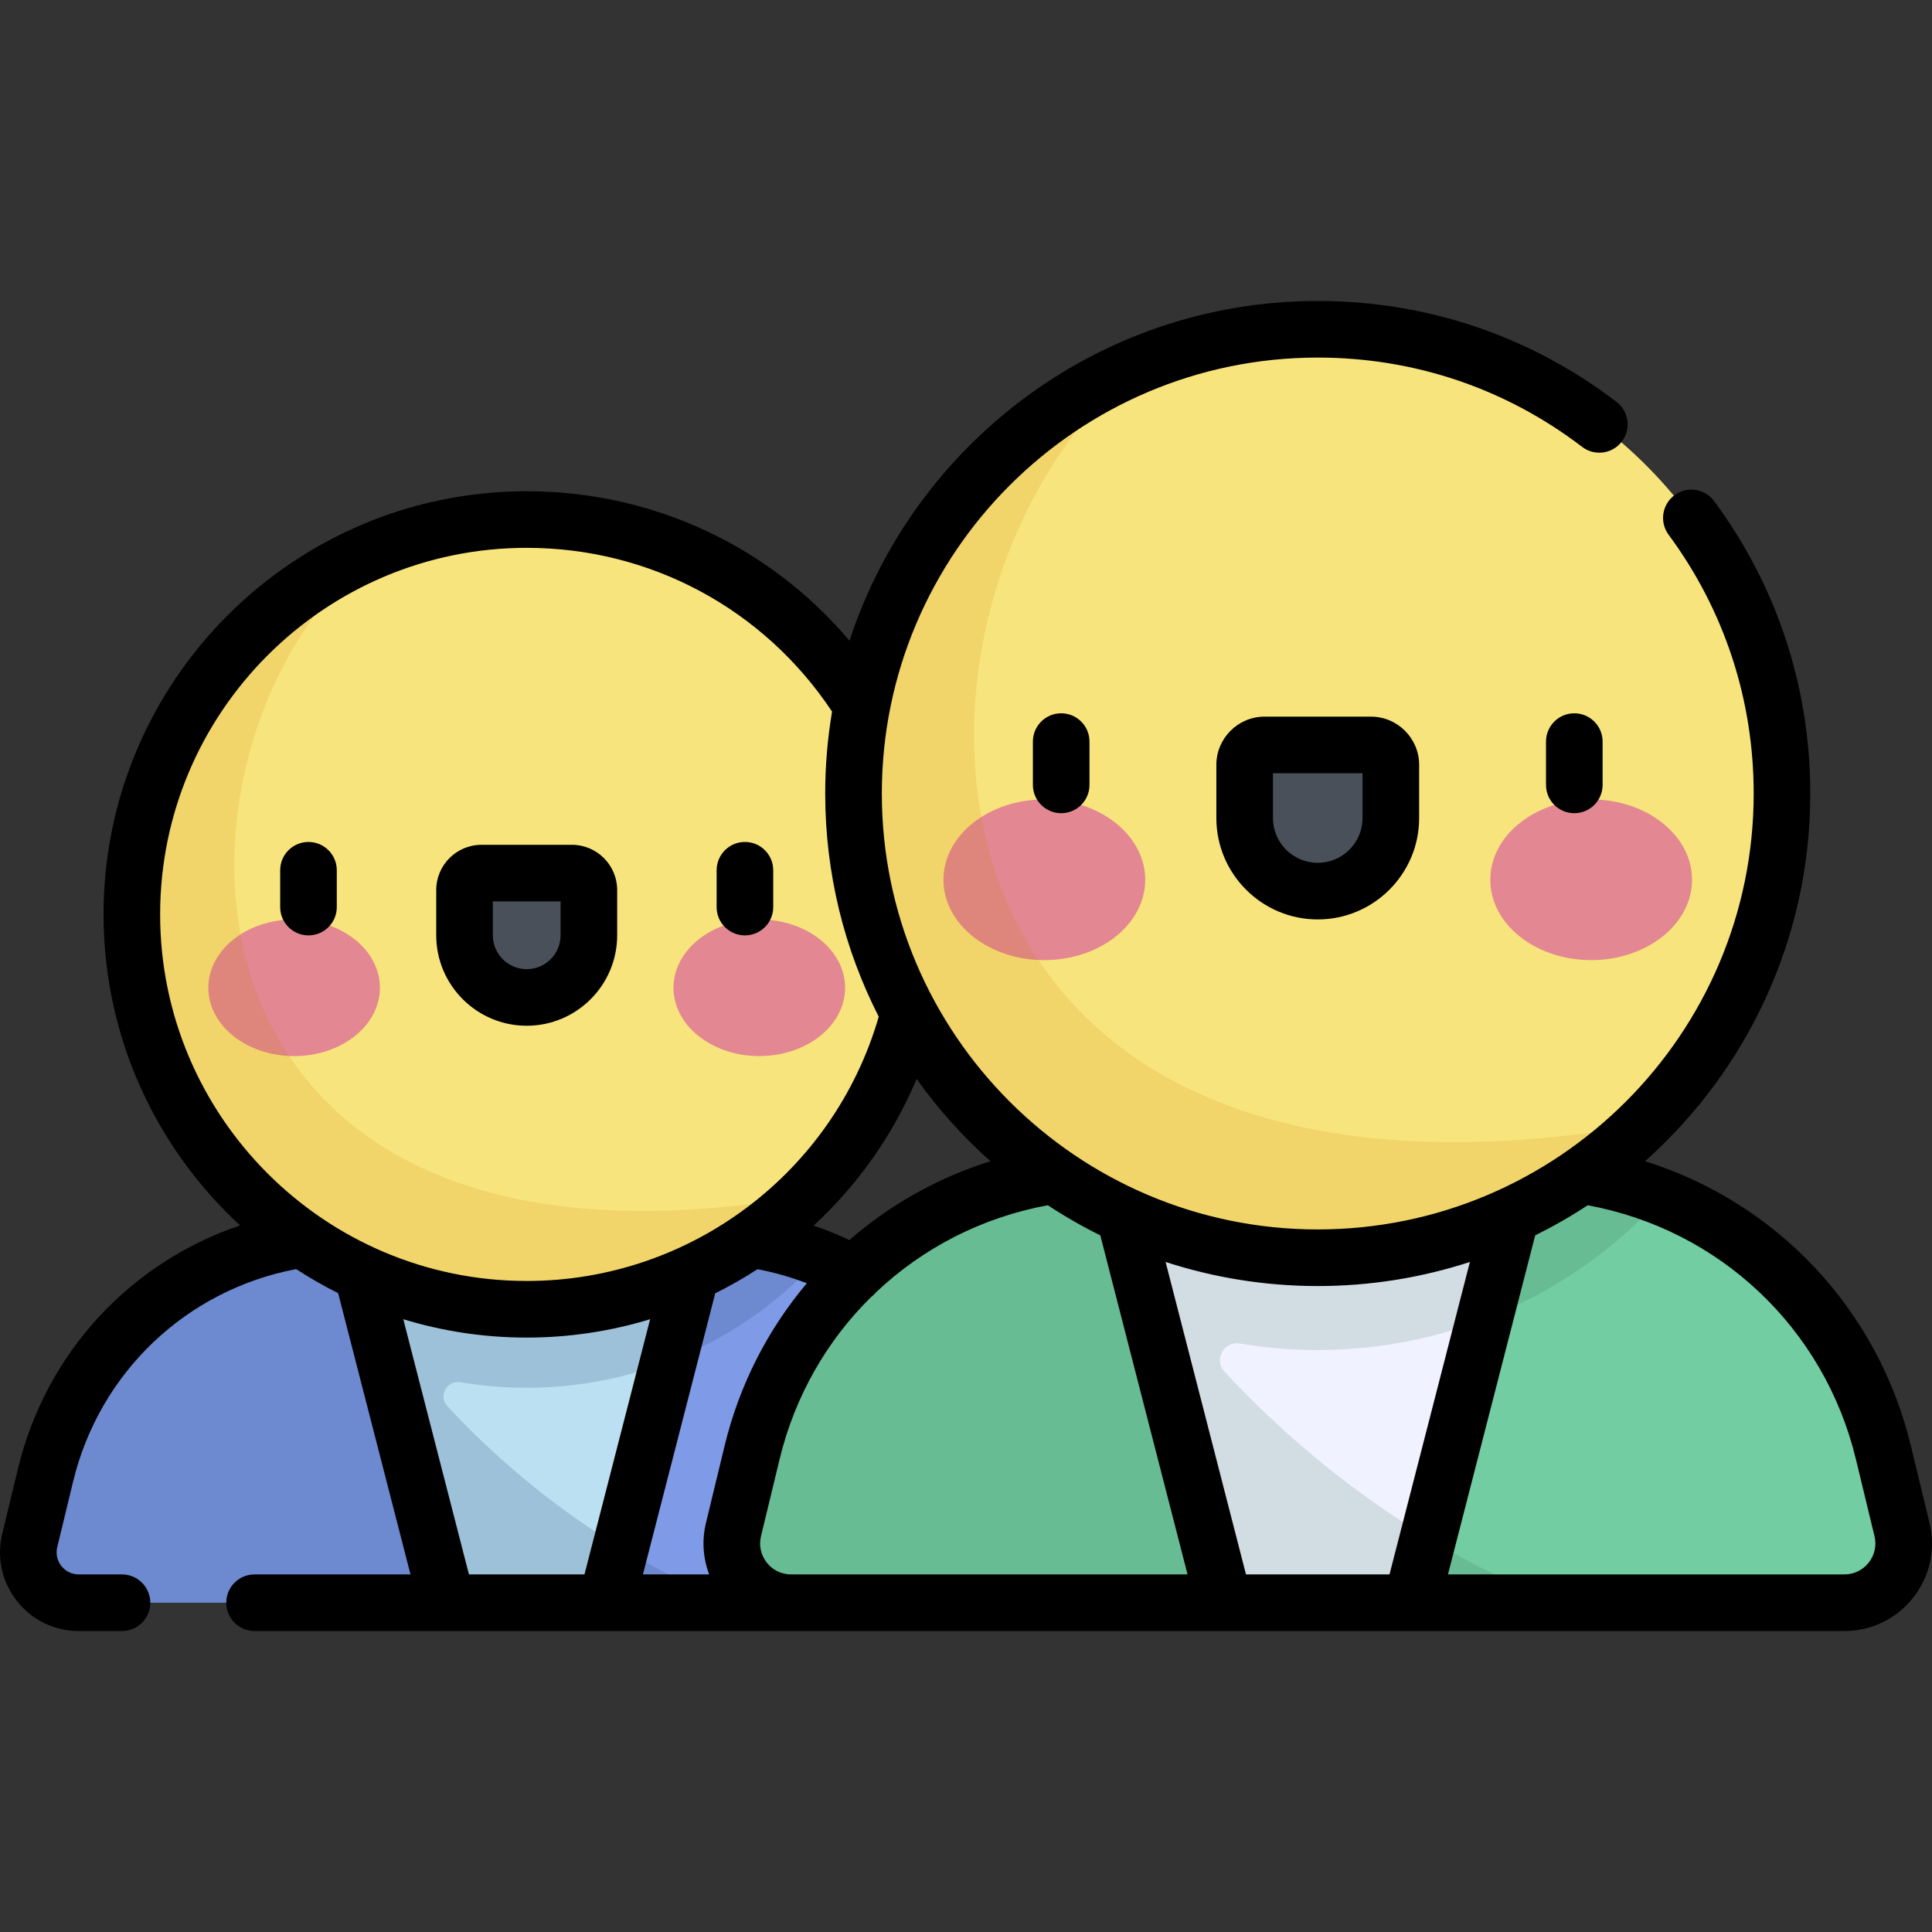 <?xml version="1.0" encoding="iso-8859-1"?>
<!-- Generator: Adobe Illustrator 19.0.0, SVG Export Plug-In . SVG Version: 6.00 Build 0)  -->
<svg version="1.1" id="Capa_1" xmlns="http://www.w3.org/2000/svg" xmlns:xlink="http://www.w3.org/1999/xlink" x="0px" y="0px"
	 viewBox="0 0 511.999 511.999" style="enable-background:new 0 0 511.999 511.999;" xml:space="preserve">
<rect x="0" y="0" width="511.999" height="511.999" fill="#333333" stroke="none"/>
<path style="fill:#7F9AE6;" d="M186.526,327.471H92.639c-38.27,0-71.563,26.203-80.558,63.401l-4.199,17.368
	c-2.032,8.405,4.336,16.497,12.984,16.497h237.433c8.648,0,15.016-8.092,12.984-16.497l-4.199-17.368
	C258.09,353.674,224.796,327.471,186.526,327.471z"/>
<polygon style="fill:#BBE0F1;" points="185.729,327.471 93.435,327.471 118.46,424.737 160.705,424.737 "/>
<path style="opacity:0.2;fill:#254A74;enable-background:new    ;" d="M118.544,372.633c-2.471-2.676-0.112-6.936,3.48-6.329
	c5.709,0.965,11.576,1.467,17.559,1.467c30.775,0,58.445-13.286,77.591-34.433c-9.538-3.799-19.896-5.868-30.648-5.868H92.639
	c-38.27,0-71.563,26.204-80.558,63.401L7.882,408.24c-2.032,8.405,4.336,16.497,12.984,16.497h173.38
	C165.708,414.088,138.53,394.279,118.544,372.633z"/>
<circle style="fill:#F8E47C;" cx="139.579" cy="242.328" r="104.639"/>
<g>
	<ellipse style="fill:#E38892;" cx="77.949" cy="261.768" rx="22.742" ry="18.11"/>
	<ellipse style="fill:#E38892;" cx="201.218" cy="261.768" rx="22.742" ry="18.11"/>
</g>
<path style="fill:#495059;" d="M139.583,264.333L139.583,264.333c-9.1,0-16.477-7.377-16.477-16.477v-11.979
	c0-2.484,2.014-4.498,4.498-4.498h23.957c2.484,0,4.498,2.014,4.498,4.498v11.979C156.059,256.956,148.683,264.333,139.583,264.333z
	"/>
<path style="opacity:0.15;fill:#C97B00;enable-background:new    ;" d="M212.881,317.001
	C39.239,346.972,36.844,197.176,99.661,145.575c-37.988,15.692-64.723,53.098-64.723,96.752
	c0,57.794,46.851,104.644,104.644,104.644C168.129,346.972,194.002,335.536,212.881,317.001z"/>
<path style="fill:#72CDA2;" d="M404.406,310.385H294.026c-44.993,0-84.134,30.806-94.708,74.538l-4.937,20.418
	c-2.389,9.882,5.098,19.395,15.265,19.395h279.14c10.167,0,17.654-9.513,15.265-19.395l-4.937-20.418
	C488.54,341.191,449.398,310.385,404.406,310.385z"/>
<polygon style="fill:#F0F2FF;" points="403.469,310.385 294.962,310.385 324.383,424.737 374.049,424.737 "/>
<path style="opacity:0.15;fill:#2C6245;enable-background:new    ;" d="M324.481,363.481c-2.905-3.146-0.132-8.154,4.091-7.441
	c6.712,1.134,13.609,1.725,20.644,1.725c36.18,0,68.71-15.62,91.221-40.481c-11.213-4.466-23.391-6.899-36.032-6.899H294.026
	c-44.993,0-84.134,30.806-94.708,74.538l-4.937,20.418c-2.389,9.882,5.098,19.395,15.265,19.395h203.835
	C379.931,412.217,347.978,388.929,324.481,363.481z"/>
<circle style="fill:#F8E47C;" cx="349.217" cy="210.288" r="123.029"/>
<g>
	<ellipse style="fill:#E38892;" cx="276.758" cy="233.148" rx="26.736" ry="21.292"/>
	<ellipse style="fill:#E38892;" cx="421.676" cy="233.148" rx="26.736" ry="21.292"/>
</g>
<path style="fill:#495059;" d="M349.216,236.156L349.216,236.156c-10.698,0-19.371-8.673-19.371-19.371v-14.083
	c0-2.92,2.367-5.288,5.288-5.288h28.166c2.92,0,5.288,2.367,5.288,5.288v14.083C368.586,227.484,359.914,236.156,349.216,236.156z"
	/>
<path style="opacity:0.15;fill:#C97B00;enable-background:new    ;" d="M435.39,298.076
	C231.247,333.311,228.431,157.204,302.282,96.538c-44.661,18.448-76.092,62.424-76.092,113.748
	c0,67.945,55.081,123.026,123.026,123.026C382.777,333.312,413.195,319.867,435.39,298.076z"/>
<path d="M273.726,196.529v11.476c0,4.142,3.357,7.5,7.5,7.5c4.142,0,7.5-3.358,7.5-7.5v-11.476c0-4.142-3.358-7.5-7.5-7.5
	S273.726,192.387,273.726,196.529z M81.751,223.126c-4.143,0-7.5,3.358-7.5,7.5v9.761c0,4.142,3.357,7.5,7.5,7.5s7.5-3.358,7.5-7.5
	v-9.761C89.251,226.484,85.893,223.126,81.751,223.126z M197.414,247.887c4.143,0,7.5-3.358,7.5-7.5v-9.761
	c0-4.142-3.357-7.5-7.5-7.5s-7.5,3.358-7.5,7.5v9.761C189.914,244.529,193.271,247.887,197.414,247.887z M417.206,189.029
	c-4.143,0-7.5,3.358-7.5,7.5v11.476c0,4.142,3.357,7.5,7.5,7.5s7.5-3.358,7.5-7.5v-11.476
	C424.706,192.387,421.348,189.029,417.206,189.029z M511.341,403.58l-4.937-20.418c-8.774-36.291-35.65-64.541-70.452-75.427
	c26.85-23.924,43.791-58.743,43.791-97.448c0-28.132-8.811-54.928-25.482-77.491c-2.462-3.331-7.158-4.037-10.489-1.575
	c-3.331,2.461-4.036,7.158-1.575,10.489c14.75,19.964,22.547,43.678,22.547,68.577c0,63.702-51.825,115.526-115.526,115.526
	c-63.701,0-115.525-51.825-115.525-115.526S285.515,94.76,349.216,94.76c25.576,0,49.806,8.184,70.069,23.668
	c3.292,2.516,8,1.885,10.514-1.406c2.515-3.291,1.885-7.999-1.406-10.513c-22.903-17.5-50.282-26.749-79.177-26.749
	c-57.846,0-107.014,37.828-124.09,90.042c-21.16-25.053-52.108-39.62-85.542-39.62c-61.837,0-112.144,50.308-112.144,112.144
	c0,32.562,13.954,61.922,36.191,82.427c-29.077,9.783-51.436,33.743-58.838,64.356l-4.2,17.367
	c-1.513,6.255-0.098,12.744,3.882,17.802s9.955,7.959,16.392,7.959h11.462c4.143,0,7.5-3.358,7.5-7.5s-3.357-7.5-7.5-7.5H20.866
	c-1.808,0-3.485-0.815-4.604-2.235c-0.657-0.835-1.672-2.594-1.09-5l4.199-17.367c7.002-28.959,30.045-50.792,59.118-56.313
	c3.572,2.329,7.284,4.459,11.12,6.378l19.178,74.536h-41.33c-4.143,0-7.5,3.358-7.5,7.5s3.357,7.5,7.5,7.5h50.976
	c0.008,0,0.016,0.002,0.023,0.002c0.01,0,0.021-0.002,0.031-0.002h42.193c0.01,0,0.021,0.002,0.031,0.002
	c0.008,0,0.016-0.002,0.023-0.002h163.621c0.008,0,0.016,0.002,0.023,0.002c0.01,0,0.021-0.002,0.031-0.002h49.614
	c0.01,0,0.021,0.002,0.031,0.002c0.008,0,0.016-0.002,0.023-0.002h114.709c7.16,0,13.807-3.227,18.235-8.854
	C511.449,417.756,513.023,410.538,511.341,403.58z M242.912,285.944c5.694,7.977,12.267,15.284,19.568,21.79
	c-13.963,4.367-26.642,11.537-37.396,20.893c-3.086-1.457-6.239-2.752-9.464-3.846C227.225,314.093,236.605,300.918,242.912,285.944
	z M42.437,242.327c0-53.566,43.579-97.144,97.144-97.144c32.792,0,62.831,16.171,80.922,43.398
	c-1.187,7.062-1.815,14.311-1.815,21.705c0,21.276,5.119,41.378,14.187,59.142c-11.979,41.376-49.94,70.043-93.294,70.043
	C86.016,339.471,42.437,295.892,42.437,242.327z M154.891,417.237h-30.616l-17.402-67.636c10.353,3.163,21.335,4.871,32.709,4.871
	c11.312,0,22.305-1.697,32.708-4.866L154.891,417.237z M187.936,417.237h-17.557l19.168-74.502c3.859-1.92,7.602-4.049,11.202-6.391
	c4.479,0.856,8.845,2.1,13.064,3.736c-10.28,12.193-17.855,26.825-21.786,43.081l-4.937,20.419
	C185.974,408.2,186.301,412.93,187.936,417.237z M209.645,417.237c-2.531,0-4.881-1.141-6.446-3.13
	c-1.566-1.989-2.123-4.542-1.528-7.003l4.936-20.418c4.043-16.721,12.569-31.45,24.223-42.947c0.504-0.368,0.962-0.805,1.368-1.303
	c12.351-11.679,28.012-19.821,45.482-23.031c4.456,2.931,9.1,5.596,13.911,7.974l23.118,89.856H209.645V417.237z M368.234,417.237
	h-38.036l-21.304-82.807c12.705,4.137,26.255,6.383,40.323,6.383c14.067,0,27.618-2.246,40.323-6.383L368.234,417.237z
	 M495.233,414.106c-1.565,1.989-3.915,3.13-6.447,3.13H383.723l23.119-89.857c4.811-2.378,9.455-5.043,13.911-7.973
	c34.939,6.42,62.676,32.552,71.072,67.28l4.936,20.418C497.355,409.566,496.799,412.117,495.233,414.106z M335.133,189.915
	c-7.051,0-12.787,5.737-12.787,12.788v14.083c0,14.816,12.054,26.871,26.87,26.871s26.871-12.054,26.871-26.871v-14.083
	c0-7.051-5.736-12.788-12.788-12.788L335.133,189.915L335.133,189.915z M361.087,216.785c0,6.545-5.325,11.871-11.871,11.871
	c-6.545,0-11.87-5.325-11.87-11.871v-11.871h23.741V216.785z M163.558,247.856v-11.979c0-6.615-5.382-11.997-11.998-11.997h-23.957
	c-6.616,0-11.998,5.382-11.998,11.997v11.979c0,13.221,10.756,23.977,23.976,23.977S163.558,261.077,163.558,247.856z
	 M130.606,247.856v-8.977h17.953v8.977c0,4.95-4.027,8.977-8.977,8.977C134.634,256.833,130.606,252.806,130.606,247.856z"/>
<g>
</g>
<g>
</g>
<g>
</g>
<g>
</g>
<g>
</g>
<g>
</g>
<g>
</g>
<g>
</g>
<g>
</g>
<g>
</g>
<g>
</g>
<g>
</g>
<g>
</g>
<g>
</g>
<g>
</g>
</svg>

